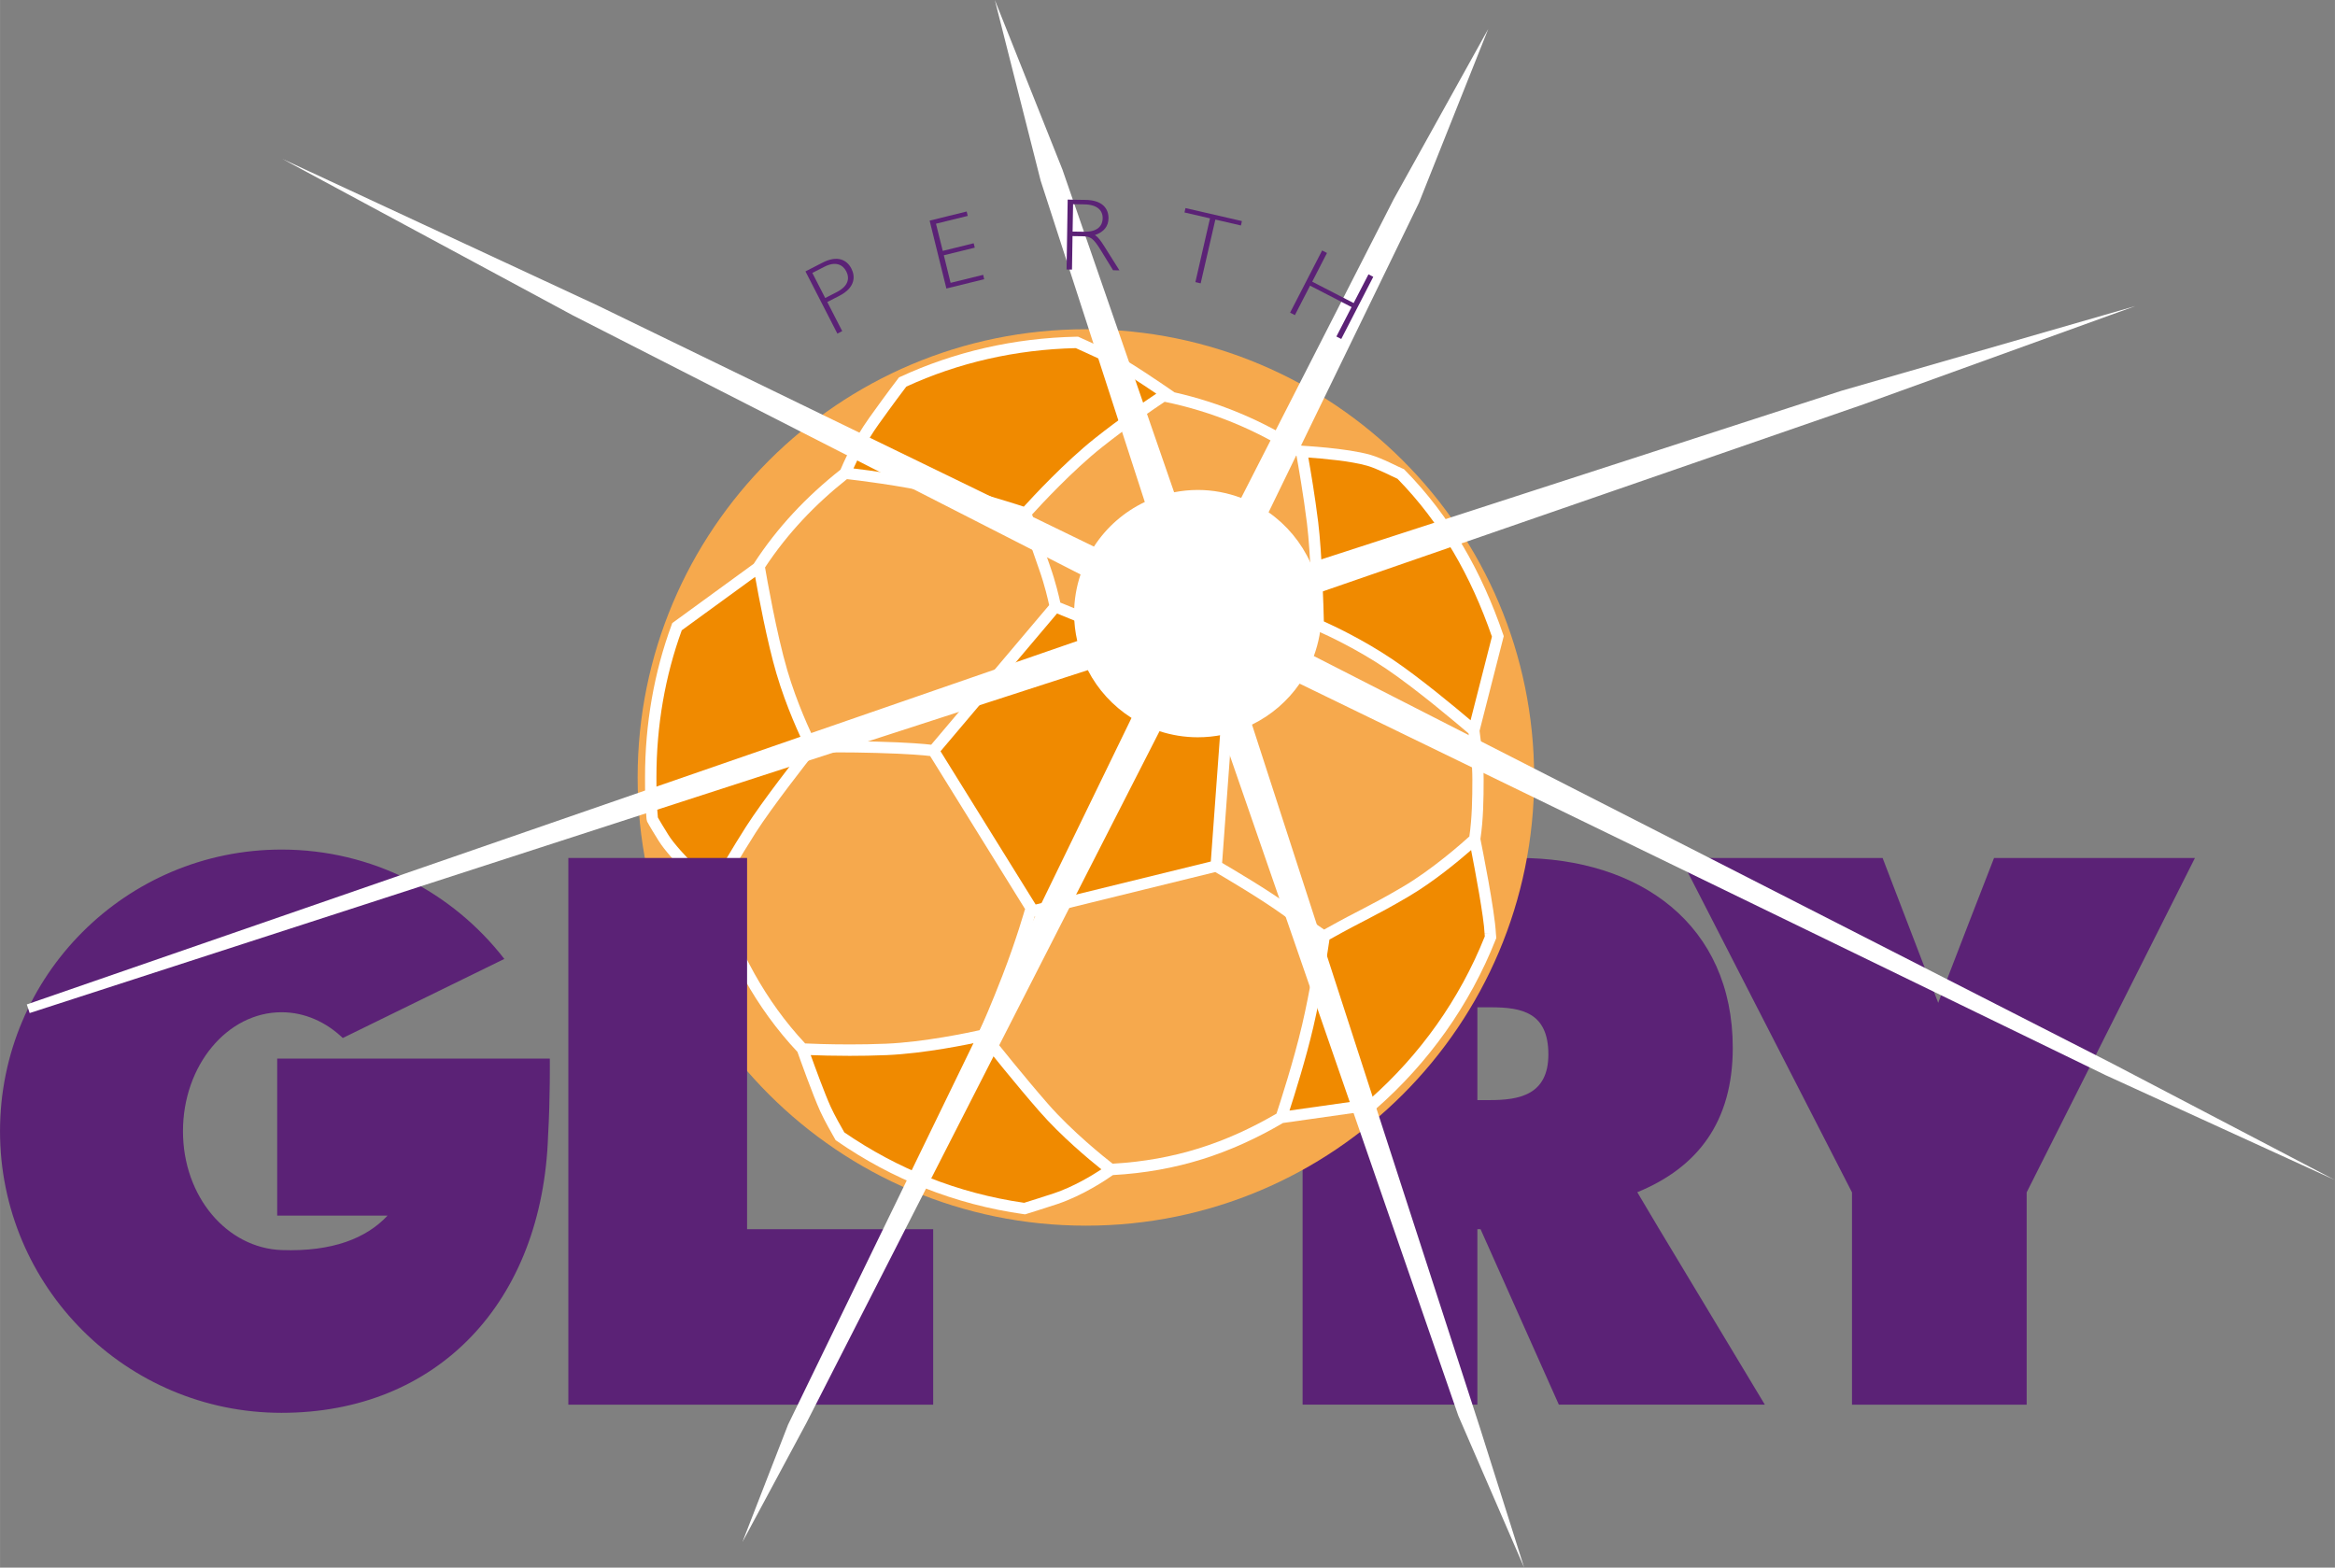 <?xml version="1.0" encoding="UTF-8"?>
<!DOCTYPE svg  PUBLIC '-//W3C//DTD SVG 1.0//EN'  'http://www.w3.org/TR/2001/REC-SVG-20010904/DTD/svg10.dtd'>
<svg width="283px" height="190.02px" enable-background="new 0 0 283 190.025" version="1.0" viewBox="0 0 283 190.025" xml:space="preserve" xmlns="http://www.w3.org/2000/svg">
<rect x="0" y="0" width="283" height="190.025" fill="#808080" stroke="none"/>
<path d="m241.68 104s-5.947 15.265-6.767 17.565l-6.741-17.565h-24.5l20.79 40.536v25.733h21.171v-25.733l20.395-40.536h-24.348z" fill="#5B2276"/>
<path d="m198.49 144.6l-0.054-0.081c7.296-2.985 11.576-8.511 11.576-17.498 0-14.908-11.208-23.024-25.983-23.024h-26.154v66.269h21.184v-21.265h0.386l9.487 21.265h24.967l-12.952-21.529c-1.166-1.971-1.677-2.816-2.457-4.137zm-17.935-11.249h-1.497v-11.249h1.654c3.715 0 6.951 0.623 6.951 5.71 0 4.93-3.554 5.539-7.108 5.539z" fill="#5B2276"/>
<path d="m77.279 94.241c0-30.004 24.321-54.33 54.33-54.33 30.004 0 54.33 24.326 54.33 54.33 0 30.008-24.326 54.331-54.33 54.331-30.009 0-54.33-24.323-54.33-54.331z" fill="#F6A94D"/>
<path d="m181.3 113.12c-0.124-2.691-1.671-10.41-1.873-11.42 0.354-2.383 0.39-4.816 0.39-7.243 0-2.025-0.258-3.968-0.495-5.864l2.932-11.481-0.066-0.194c-2.62-7.645-6.393-14.312-11.929-19.947l-0.102-0.103-0.133-0.052c-0.586-0.232-2.438-1.25-3.946-1.687-2.904-0.83-8.285-1.096-8.312-1.104h-6e-3c-4.647-3-9.847-5.21-15.41-6.465l-0.581-0.404c-0.023-9e-3 -5.185-3.612-7.483-4.689-2.177-1.015-3.482-1.591-3.484-1.594l-0.14-0.062-0.154 2e-3c-7.617 0.154-14.877 1.843-21.402 4.867l-0.152 0.071-0.102 0.133c-5e-3 7e-3 -1.328 1.719-3.504 4.767-1.941 2.721-3.185 5.572-3.482 6.283-4.114 3.251-7.643 6.976-10.516 11.406l-9.875 7.19-0.07 0.197c-2.127 5.766-3.228 12.016-3.228 18.51 0 1.791 0.012 3.307 0.189 5.088l6e-3 -1e-3c0.063 0.388 0.096 0.273 0.274 0.651 0.187 0.33 0.536 0.913 1.197 1.971 1.422 2.251 5.325 5.853 6.069 6.539 2.175 7.134 5.731 13.701 10.737 19.021 0.27 0.758 1.85 5.198 2.768 7.217 0.555 1.214 1.457 2.775 1.786 3.351l0.076 0.134 0.13 0.089c6.66 4.607 14.281 7.702 22.675 8.881l0.156 0.021 0.149-0.046c0.928-0.298 2.189-0.678 3.738-1.193 3.21-1.076 6.059-3.028 6.754-3.521 7.775-0.434 14.275-2.603 20.618-6.315l11.102-1.574 0.157-0.135c6.351-5.558 11.376-12.574 14.532-20.558l0.058-0.145-9e-3 -0.149c-0.011-0.188-0.034-0.33-0.039-0.443z" fill="#fff"/>
<path d="m154.71 134.99c-6.154 3.577-12.356 5.639-19.861 6.069-0.948-0.737-4.922-3.908-7.855-7.272-2.887-3.307-6.056-7.277-6.959-8.416 0.384-0.848 1.379-3.103 2.734-6.601 1.376-3.554 2.297-6.551 2.631-7.681l21.888-5.38c1.073 0.624 5.567 3.265 8.31 5.261 1.534 1.111 3.023 2.083 4.142 2.874-0.221 1.497-0.956 6.255-1.922 10.375-1.017 4.369-2.721 9.598-3.108 10.771z" fill="#F6A94D"/>
<path d="m87.264 108.17c0.516-0.922 2.366-4.18 4.317-7.231 2.019-3.157 6.219-8.503 7.151-9.686 0.458-0.019 1.448-0.05 3.063-0.05 1.15 0 2.608 0.015 4.388 0.064 4.072 0.11 5.903 0.297 6.548 0.377l11.537 18.599-0.049-0.014c-2e-3 6e-3 -1.005 3.585-2.731 8.045-1.395 3.599-2.396 5.846-2.739 6.599-1.363 0.303-6.789 1.449-11.348 1.641-1.556 0.066-3.069 0.087-4.428 0.087-2.651 0-4.688-0.086-5.39-0.12-4.78-5.108-8.206-11.42-10.319-18.311z" fill="#F6A94D"/>
<polygon points="128.11 74.366 148.34 82.625 146.75 104.43 125.52 109.64 113.99 91.067" fill="#F08A00"/>
<path d="m160.48 112.68c-1.147-0.809-2.595-1.753-4.067-2.822-2.735-1.99-7.027-4.519-8.294-5.258l1.612-22.015 10.096-6.031c1.054 0.468 4.646 2.132 8.172 4.508 3.768 2.539 8.952 6.954 9.985 7.839 0.232 1.856 0.468 3.697 0.466 5.559 0 2.376-0.04 4.704-0.363 6.933-0.847 0.77-4.492 4.004-8.088 6.114-4.203 2.462-4.873 2.582-9.519 5.173z" fill="#F6A94D"/>
<path d="m165.7 56.454c1.221 0.349 2.866 1.227 3.677 1.583 5.271 5.401 8.892 11.767 11.445 19.135l-2.588 10.136c-1.803-1.529-6.136-5.14-9.472-7.388-3.542-2.383-7.124-4.059-8.31-4.592-0.043-1.746-0.228-8.298-0.687-12.035-0.386-3.14-0.931-6.339-1.196-7.832 1.636 0.114 5.174 0.423 7.131 0.993z" fill="#F08A00"/>
<path d="m159.08 75.396l-10.066 6.012-20.506-8.367c-0.157-0.734-0.561-2.484-1.237-4.405-0.709-2.011-1.807-5.183-2.184-6.271 1.03-1.135 4.928-5.35 8.477-8.16 3.209-2.545 6.321-4.658 7.591-5.501 5.79 1.185 11.189 3.441 15.984 6.553 0.214 1.181 0.84 4.737 1.268 8.204 0.447 3.647 0.632 10.262 0.673 11.935z" fill="#F6A94D"/>
<path d="m106.47 51.456c1.814-2.537 3.023-4.135 3.37-4.59 6.264-2.88 13.228-4.499 20.543-4.668 0.385 0.171 1.566 0.702 3.323 1.521 1.541 0.713 4.873 2.937 6.437 3.998-1.417 0.947-4.386 2.985-7.442 5.409-3.628 2.879-7.518 7.079-8.617 8.288-1.411-0.458-6.066-1.939-10.347-2.92-3.92-0.895-8.402-1.482-10.301-1.71 0.52-1.144 1.578-3.291 3.034-5.328z" fill="#F08A00"/>
<path d="m102.65 58.077c1.25 0.142 6.408 0.758 10.783 1.758 4.325 0.989 9.08 2.514 10.325 2.92 0.353 1.021 1.482 4.28 2.206 6.338 0.662 1.869 1.049 3.579 1.193 4.257l-14.3 16.922c-0.752-0.09-2.664-0.27-6.639-0.378-1.794-0.05-3.265-0.066-4.426-0.066-1.485 0-2.468 0.027-2.993 0.046-0.559-1.137-2.208-4.633-3.376-8.611-1.309-4.445-2.51-11.353-2.702-12.481 2.728-4.129 6.045-7.624 9.929-10.705z" fill="#F6A94D"/>
<path d="m81.016 101.22c-0.654-1.05-0.996-1.623-1.167-1.924-0.055-0.097-0.093-0.166-0.117-0.211-0.161-1.662-0.175-3.094-0.175-4.846 0-6.266 1.05-12.282 3.072-17.838l8.895-6.475c0.413 2.326 1.448 7.87 2.581 11.726 1.207 4.1 2.895 7.677 3.469 8.845-1.084 1.376-5.123 6.533-7.153 9.703-1.705 2.667-3.33 5.484-4.079 6.802-0.458-0.429-1.122-1.061-1.839-1.778-1.323-1.321-2.834-2.953-3.487-4.004z" fill="#F08A00"/>
<path d="m127.7 144.66c-1.45 0.484-2.647 0.846-3.575 1.14-8.061-1.16-15.373-4.127-21.796-8.539-0.374-0.65-1.178-2.065-1.651-3.103-0.694-1.524-1.847-4.673-2.421-6.263 1.014 0.041 2.7 0.09 4.719 0.09 1.376 0 2.905-0.023 4.485-0.089 4.623-0.197 9.976-1.316 11.505-1.653 0.929 1.17 4.1 5.14 6.996 8.457 2.649 3.037 6.046 5.859 7.524 7.041-1.128 0.744-3.386 2.12-5.786 2.919z" fill="#F08A00"/>
<path d="m179.96 113.5c-3.052 7.648-7.87 14.383-13.946 19.741l-9.728 1.377c0.636-1.963 2-6.318 2.881-10.089 1.013-4.328 1.769-9.313 1.964-10.641 4.616-2.578 5.29-2.696 9.562-5.199 3.089-1.816 6.136-4.36 7.606-5.647 0.484 2.476 1.554 8.15 1.635 10.147l0.688-0.028-0.688 0.04c5e-3 0.114 0.017 0.215 0.026 0.299z" fill="#F08A00"/>
<path d="m33.593 128.32v19.031h13.377c-2.55 2.736-6.673 4.398-12.848 4.177-6.593-0.24-11.948-6.451-11.948-14.406 0-7.959 5.355-14.421 11.948-14.421 2.805 0 5.377 1.176 7.417 3.119h0.013l19.571-9.582c-6.252-8.062-16.004-13.256-27.001-13.256-18.845 0-34.122 15.277-34.122 34.14 0 18.845 15.277 34.136 34.123 34.136 18.862 0 31.639-13.373 32.303-33.622 0.264-4.466 0.21-9.315 0.21-9.315h-33.043z" fill="#5B2276"/>
<polygon points="90.544 149 90.544 104 68.881 104 68.881 170.27 113.1 170.27 113.1 149" fill="#5B2276"/>
<path d="m157.52 82.872c25.498 12.388 97.691 47.462 97.691 47.462 0.013 6e-3 27.786 12.708 27.786 12.708l-26.913-14.086c-3e-3 -3e-3 -70.438-35.951-96.848-49.431 0.588-1.607 0.925-3.334 0.925-5.145 0-0.874-0.091-1.725-0.234-2.558 20.255-7.009 65.992-22.835 65.992-22.835 7e-3 -2e-3 32.895-11.891 32.895-11.891l-35.616 10.268c-0.013 4e-3 -43.604 14.136-64.365 20.867-1.117-2.475-2.88-4.591-5.081-6.132 6.634-13.655 18.216-37.497 18.216-37.497 0.017-0.037 8.405-21.087 8.405-21.087l-11.461 20.633c-5e-3 0.012-11.48 22.49-18.484 36.209-1.638-0.614-3.404-0.966-5.257-0.966-0.982 0-1.94 0.101-2.87 0.281-4.969-14.359-13.541-39.131-13.541-39.131l-8.189-20.541 5.554 21.901c7e-3 0.023 7.835 24.176 12.624 38.95-2.524 1.201-4.659 3.078-6.165 5.408-19.035-9.249-60.18-29.24-60.18-29.24-8e-3 -4e-3 -38.195-17.763-38.195-17.763l35.188 18.957c8e-3 4e-3 41.65 21.259 61.563 31.422-0.498 1.492-0.779 3.084-0.779 4.744 0 1.144 0.139 2.253 0.382 3.323-31.238 10.81-127.32 44.054-127.32 44.054l0.35 1.044s96.91-31.41 128.25-41.569c1.222 2.372 3.056 4.37 5.296 5.794-11.462 23.59-41.626 85.664-41.626 85.664-0.018 0.042-2.276 5.852-2.276 5.852l-3.263 8.392 7.743-14.414c4e-3 -9e-3 30.518-59.79 42.817-83.886 1.459 0.474 3.014 0.738 4.632 0.738 1.035 0 2.046-0.104 3.021-0.304 8.058 23.29 28.564 82.552 28.564 82.552 0.015 0.039 7.978 18.406 7.978 18.406l-5.355-16.941c-1e-3 -3e-3 -19.595-60.455-27.632-85.248 2.325-1.138 4.314-2.848 5.772-4.964z" fill="#fff"/>
<path d="m132.7 28.497c1.089-0.378 1.636-1.053 1.649-2.034 0.018-1.132-0.695-2.201-2.77-2.232l-2.178-0.036-0.134 8.475 0.658 0.011 0.063-4.063 1.143 0.018c1.021 0.013 1.344 0.157 2.335 1.777l1.438 2.346 0.771 0.013-1.864-2.962c-0.39-0.605-0.717-1.094-1.111-1.313zm-1.295-0.406l-1.407-0.021 0.058-3.32 1.375 0.024c1.556 0.024 2.228 0.732 2.21 1.688-0.018 1.02-0.744 1.654-2.236 1.629z" fill="#5B2276"/>
<polygon points="165.86 33.254 164.06 36.734 159.04 34.144 160.83 30.664 160.24 30.361 156.36 37.897 156.94 38.199 158.78 34.627 163.81 37.222 161.97 40.79 162.56 41.09 166.44 33.556" fill="#5B2276"/>
<polygon points="143.56 25.754 146.65 26.469 144.88 34.197 145.52 34.345 147.3 26.615 150.4 27.33 150.52 26.798 143.68 25.223" fill="#5B2276"/>
<polygon points="115.21 34.285 114.39 30.941 118.14 30.021 118.01 29.487 114.26 30.413 113.44 27.117 117.29 26.171 117.16 25.638 112.67 26.745 114.7 34.973 119.28 33.845 119.16 33.314" fill="#5B2276"/>
<path d="m99.701 31.831l-2.08 1.067 3.868 7.542 0.587-0.303-1.811-3.529 1.438-0.735c1.954-1.004 1.98-2.344 1.483-3.319-0.555-1.081-1.716-1.631-3.485-0.723zm1.72 3.572l-1.407 0.722-1.56-3.043 1.475-0.753c1.326-0.682 2.214-0.258 2.635 0.56 0.435 0.851 0.26 1.792-1.143 2.514z" fill="#5B2276"/>
</svg>
